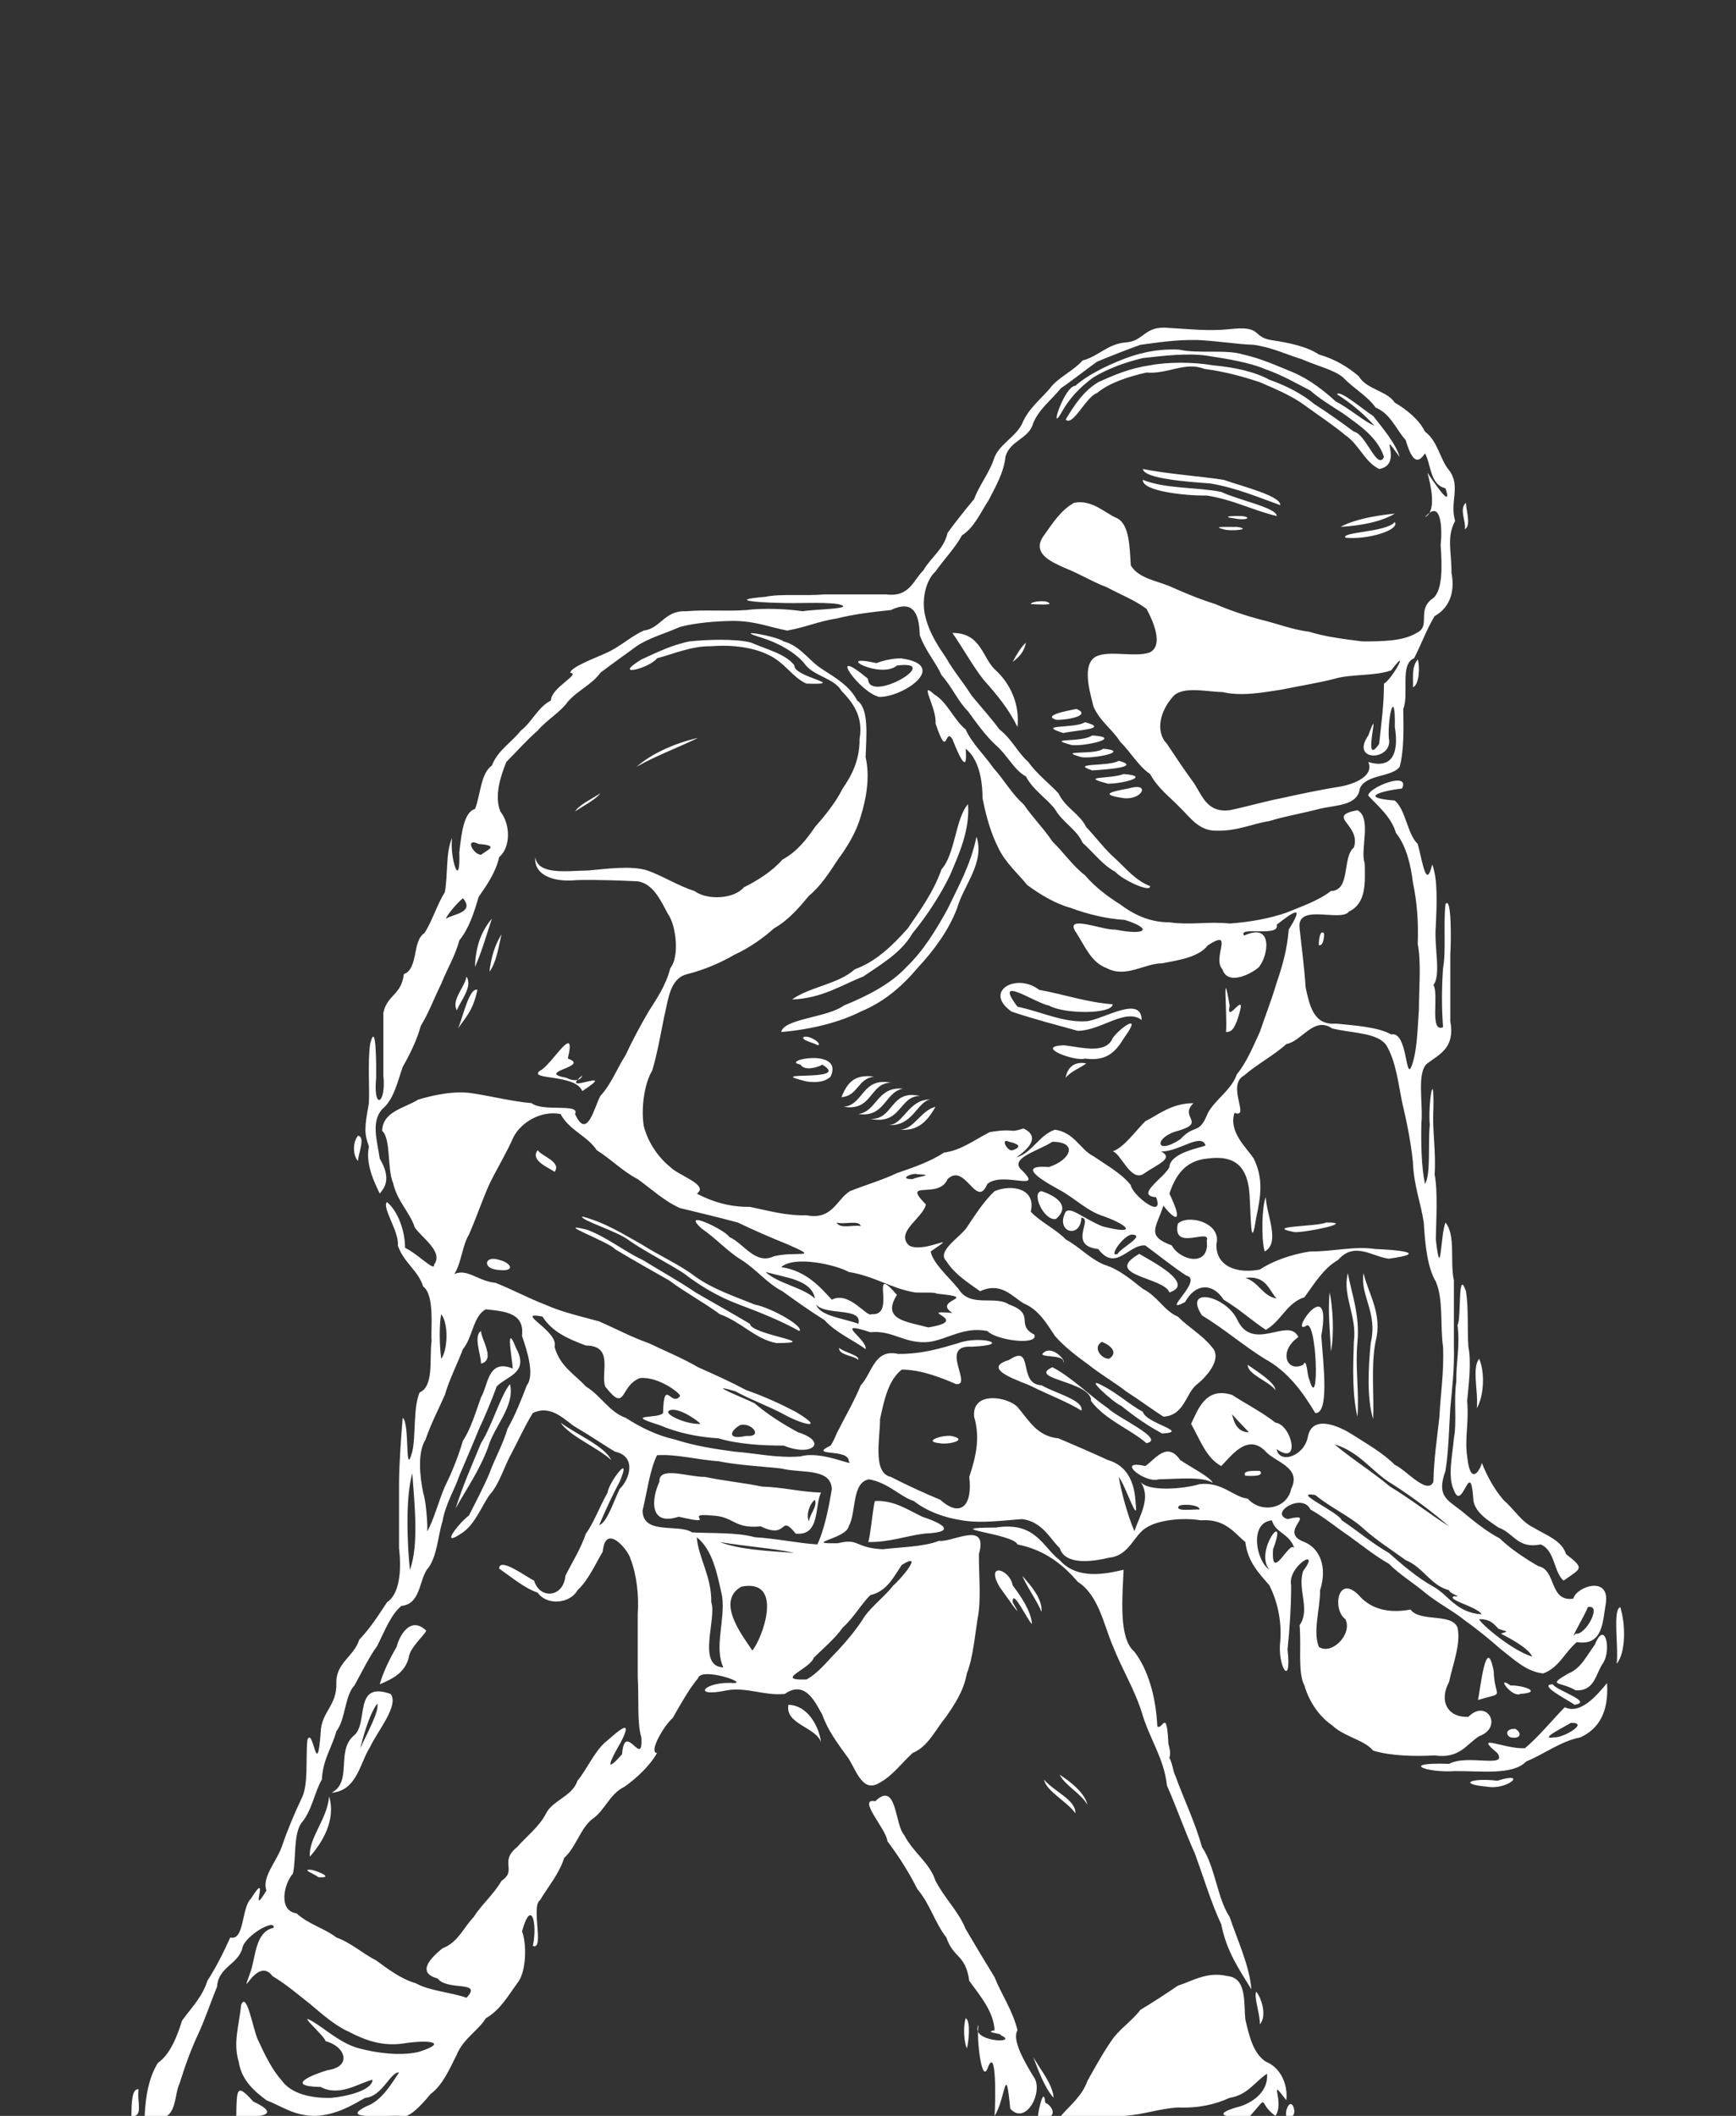 <?xml version='1.0' encoding='utf-8'?>
<!-- Generator: imaengine 6.0   -->
<svg viewBox="0,0,1440,1755" xmlns:xlink="http://www.w3.org/1999/xlink" xmlns="http://www.w3.org/2000/svg" width="1440" height="1755" version="1.1">
<rect x="0" y="0" width="1440" height="1755" fill="#333333" stroke="none"/>
<defs/>
<g id="layer0">
<path d="M109,1755C119.4,1756.5 113.3,1742.3 115,1733C109.1,1731.7 109.1,1746 109,1755ZM120,1755C148.6,1764.5 143.4,1738.9 149,1728C153.3,1713.9 158.8,1699 164,1688C170,1675.3 175,1659.9 180,1648C181.1,1631.3 197.3,1629.6 201,1616C202.6,1605.8 228.4,1590.9 227,1599C211.9,1602.1 212.1,1622.6 208,1635C197.4,1664.2 212.9,1621.2 226,1639C237.6,1646 247.2,1654.3 257,1662C267.3,1670.6 278,1680.2 289,1685C301.5,1691.6 316.1,1697.5 334,1695C356.7,1691.4 372.4,1694.1 347,1702C331.3,1705.5 311.9,1702.7 298,1699C284.3,1695.4 273.4,1685.9 263,1679C241.5,1665.1 269.6,1688.6 270,1693C286.6,1697.2 292.2,1714.1 272,1717C260.4,1720.3 234.7,1730.4 266,1731C281.7,1739.4 297.9,1727.6 309,1725C308.8,1733.8 287.5,1738.9 275,1740C257.1,1740.6 241.3,1736.1 234,1726C225.8,1716.9 219.9,1704.8 214,1692C210.2,1684.8 204.7,1650.6 200,1663C198.5,1679.3 193.1,1694.2 198,1710C200.4,1725.9 211.7,1735 221,1742C234.2,1747.1 244.1,1755.2 262,1755C279.6,1754 292,1746.1 303,1740C317.1,1739 324,1718.1 331,1719C324,1729.5 316.4,1742.4 304,1747C280,1758.8 320.9,1754.1 333,1755C338.3,1757.7 348.8,1747.1 357,1737C367.5,1729.1 372.7,1716.3 379,1704C384,1691.3 397,1683.9 403,1674C414.9,1667.2 421.3,1655.6 429,1645C437.1,1635.4 436.8,1611 433,1602C440.6,1574.2 446,1595.1 442,1614C451.9,1618 440.2,1581.1 448,1576C454.9,1564.4 463.4,1555 468,1541C477.4,1532.7 481.6,1516.5 491,1509C501.7,1502 505.6,1487.8 518,1482C528.5,1474.5 539,1464.6 545,1454C537.5,1453.6 551.4,1430.3 558,1425C564.3,1413.9 571.6,1400.8 579,1392C581.4,1382.3 622.1,1396.3 608,1396C584.6,1394.3 572.4,1408.5 603,1402C619.2,1399.1 634,1406.7 651,1405C668.5,1392.6 677,1413.8 682,1422C686.9,1435.8 694.8,1445.9 702,1456C709.4,1465 714.4,1487.7 729,1479C740.3,1473.1 747.7,1462.5 757,1454C770.1,1448.6 776.1,1434.3 784,1425C791.3,1414.6 799.5,1402.5 802,1388C807.1,1375.1 808.7,1356.3 811,1342C814,1327 811.9,1306.9 812,1289C820,1260.6 789.9,1279.6 779,1278C766.2,1283 748.2,1283.1 732,1285C708.4,1283.7 713,1275.6 695,1280C664.6,1280.5 702,1276.4 704,1266C710.6,1254.2 706.2,1229.4 721,1227C737.3,1230.1 746.5,1241.3 758,1245C769,1253.7 784.1,1259 798,1261C814.1,1263.8 832.4,1261 848,1260C864.7,1262.2 870.9,1276.3 879,1284C883.6,1298.5 906.1,1295.3 920,1292C937,1290.3 940.3,1273.2 951,1267C960.8,1260.7 981,1258.5 996,1261C1016.6,1259.4 1024.3,1272.1 1033,1279C1035,1296.3 1045.6,1306.1 1053,1315C1059.2,1327.4 1063.3,1343.6 1062,1361C1059.3,1381.8 1071.7,1401.4 1068,1368C1069.8,1351.1 1071,1331.9 1071,1315C1067.6,1299.2 1096.4,1282.3 1081,1303C1075.8,1317.9 1087.3,1334.8 1078,1348C1079.6,1365.8 1076.3,1387.1 1082,1398C1086.5,1413.2 1095.5,1424.6 1105,1431C1114.6,1440.4 1132.1,1443.3 1139,1452C1153.8,1456.5 1173.7,1456.9 1190,1456C1210.8,1459 1216.5,1446.6 1227,1440C1247.1,1432.8 1233.5,1408.4 1218,1424C1201,1424.8 1193.3,1411.2 1202,1395C1204.9,1381 1212,1363.4 1209,1350C1204.3,1337.6 1178.1,1345.8 1170,1335C1148.5,1339.1 1134.9,1332.3 1127,1323C1109.5,1305.4 1105,1335.1 1116,1343C1122.1,1355.3 1104.8,1373.1 1094,1366C1088.8,1353.3 1095.1,1334.2 1095,1319C1101.4,1298.9 1094.2,1284 1082,1279C1058.8,1270.7 1094.5,1253.5 1068,1260C1052.4,1255.1 1080.2,1237.7 1087,1252C1099.1,1258.9 1108.8,1267.2 1119,1274C1130.1,1282.1 1141.5,1291.1 1152,1297C1161.3,1306.3 1174,1314 1182,1321C1193,1329.9 1206.4,1336.8 1215,1344C1226,1351.8 1235.9,1360 1245,1368C1255.8,1376.3 1266,1386.5 1280,1388C1293.3,1383.3 1298.1,1370.1 1308,1362C1329.8,1365.5 1329.4,1344.8 1332,1330C1335.6,1306.5 1307.7,1315.8 1305,1326C1284.8,1328.8 1291.2,1302 1276,1299C1265.4,1292.9 1253.1,1284.8 1244,1276C1232.8,1270.2 1221.7,1261 1212,1253C1200.5,1243.8 1191.4,1241.1 1199,1220C1201.6,1203.9 1202,1183.9 1203,1168C1204.5,1151.8 1206.5,1135.8 1206,1117L1206,1062C1202.6,1047.4 1207.7,1024.3 1199,1014C1194.8,1024.5 1195.3,1065.1 1191,1028C1191.3,1010.9 1192.8,989 1190,974C1191.3,955.5 1188,938.5 1189,920C1189.7,883.4 1184.4,916.1 1186,933C1184.4,948.2 1187,974.2 1182,982C1179.1,968 1178.7,950.4 1179,932C1180.7,915.6 1174.8,889.3 1184,882C1194.4,874.2 1207.1,869 1203,847L1203,792C1203.8,779.1 1204,742.5 1199,750C1197.2,766.8 1199.6,789.6 1197,803C1195.8,820.5 1195.8,835.5 1197,852C1185.5,856.9 1193.8,824.4 1189,817C1195.6,808.6 1189.4,785.2 1191,768C1191.8,750.6 1192.8,729.2 1188,717C1183,737.7 1180.4,716.5 1176,700C1167.2,691.6 1166.3,672.1 1157,664C1126.8,661.6 1145.3,656.1 1163,654C1170.1,639 1134.3,653.5 1135,660C1144.4,669.8 1154.1,678 1158,691C1166.7,701.7 1170.4,718.4 1172,732C1175.4,748 1176.7,764.7 1176,783C1179.1,798.6 1176.9,821.2 1177,837C1175.8,853.1 1175.7,871 1171,884C1165.7,897.9 1167.8,855 1154,858C1143.3,851.9 1124.2,850.6 1108,849C1089.3,850.6 1086.2,833.3 1083,819C1082,802.8 1079.8,787 1078,770C1075.3,748.5 1112.5,765.3 1119,756C1133.4,749.3 1132.4,732 1132,716C1128,704.8 1138.1,678.6 1126,672C1099,677.2 1129.4,683.8 1123,703C1113.1,711 1120.6,738.8 1104,739C1093.9,747 1078.7,752.2 1067,757C1053.4,761.8 1036.1,764.9 1020,766C1002.4,764.1 988,767.5 970,765C952.5,765 939.3,757.7 929,750C918.8,743.6 908.5,735.9 900,726C889.9,718.3 881.6,706.2 873,698C865.9,687.3 856.8,678.4 849,667C839.7,659.1 832.4,646.1 824,637C817,626.6 806.3,616.9 801,605C791.2,597.1 785.7,582.2 775,576C761.5,563.5 777.3,587.5 776,600C786.5,631.3 783.4,602.8 790,613C796.9,630.6 802.8,641.6 801,621C811.3,629 815,645.6 815,662C818,677.3 822,691.3 828,703C833.9,715.7 844.9,725 852,734C862.8,742 875.6,749.6 888,753C901.9,758.2 918.3,762.2 933,763C956.5,770.4 950.8,776.2 925,771C915.1,771.9 881.1,757.4 893,774C900.2,785.4 905.3,798.3 918,803C933.9,811.5 949.4,799 964,799C978.7,796.2 994.4,793.8 1002,784C1024.4,769.6 1005.1,794.6 1014,804C1019.2,820.4 1045.2,803.2 1045,801C1051.5,793 1056.8,764.6 1032,776C1026.1,768 1062.2,777.6 1059,767C1073.9,755.3 1082,750.3 1069,771C1067.7,787.4 1063.7,801.4 1059,815C1054.9,828.9 1049.2,843.6 1045,856C1039.3,868.3 1034.1,881.1 1026,891C1021.2,904.4 1008.2,911.8 1002,923C994.2,942.3 991.5,931.4 979,945C957.5,959 957.5,942.9 977,938C1001.3,930.9 977.6,926.9 990,915C971.4,915.1 960.7,924.8 950,930C941.2,938.8 932.7,951.4 923,955C929.4,956.2 937.6,979.7 948,974C960.4,965.4 974.3,960.8 963,955C977.1,955.8 996.4,939.1 1000,950C997.9,951.8 970.8,955.5 970,968C966.6,976.2 940.7,991.7 959,993C966.3,1012.6 939,991.1 938,983C930.5,973.4 917.3,966.1 907,959C895.6,953.2 891.5,939.4 875,937C861.7,941.7 856,956.4 843,960C844,959 867.4,944.7 849,936C835.5,940.3 843.2,935.4 821,939C808.7,945.2 797.3,954.2 783,956C771.7,963.6 756.5,968.7 744,973C732,978.8 717.9,982.8 705,988C693.8,994.9 690.6,1012.1 669,1008C651.5,1008.4 637.7,1004.2 622,1001C604.3,1001.3 589.2,996 578,990C588.6,982.9 562.7,975 556,968C546.4,960.2 537.8,948.4 534,934C531.5,918.1 534.9,897.8 541,888C545.2,874.1 548.2,856.7 551,843C554.5,828.3 555.7,811.5 570,808C584.7,804.3 598.8,798 609,792C621.8,786.1 633.7,777.6 642,770C654.2,763.2 663.5,752.1 671,743C680.9,734.9 687.8,723.8 695,713C702.8,702.5 710.5,689.8 714,677C718.4,663.1 721.9,644.5 718,628C718.6,610.5 721,587.8 711,581C705,569.2 693.6,562.5 682,555C671.4,548.5 663.9,535.6 650,532C644.2,527.5 605.1,520.9 632,529C646.9,533.7 659.6,541.4 667,550C674.5,561.1 691.6,562 698,573C707.2,582.6 716.3,593.9 713,613C713.2,631.1 705.8,644.2 699,654C692.9,666.2 683.6,677.3 676,686C668.6,696.9 660.5,706.8 649,713C640.4,722.9 627.7,730.7 617,736C609.1,745.6 586.7,747 576,739C562.3,734.7 550,726.6 537,722C523.7,717.7 503,720.7 488,722C470.7,722.2 446.3,726.2 444,711C442.7,727 461.3,731.8 478,730C496.2,729.5 518.6,730.5 529,731C541.9,732.9 548.4,747.5 554,758C560.9,767.3 563.8,793.8 556,803C552.4,817.3 545,827.9 538,839C531.3,850.4 524.2,863.7 519,875C511.9,886 507.1,899.2 498,909C492.9,918.4 487,946.2 477,924C481.5,914.8 450.4,922.5 441,915C424.6,913.5 408.4,909.4 393,907C377.3,904.2 359.3,908.4 347,912C335.3,919.3 317.4,921.8 317,938C324.4,944.3 321.1,970.1 326,981C329.4,996.4 340.3,1006 344,1018C349.8,1026.7 368.2,1038.2 360,1049C361,1055.2 346.4,1039.9 336,1035C336,1021.6 330.5,1005 321,997C316.5,1001.4 331.3,1021.7 330,1033C334.8,1047.3 346.7,1053.5 351,1067C360.8,1074.2 357.2,1102.5 358,1112C356,1127.5 360.2,1149.6 348,1155C342.6,1168.3 345,1191.1 342,1204C335.5,1227.9 340.2,1180 334,1176C332.7,1193.1 331.2,1212 331,1229L331,1284C333.3,1304.3 331,1322.4 321,1329C313.9,1339.9 306.8,1350.8 298,1360C293.7,1374 278.5,1379.2 279,1396C279.6,1414.9 266.5,1419.7 266,1437C262.9,1478.6 259.9,1431.6 255,1443C253.3,1459.3 256.2,1480.2 250,1492C244.1,1504.4 238.1,1518.8 234,1531C229.6,1544 217,1556.8 221,1568C205.5,1594 225.3,1547.6 208,1575C200.3,1582.3 202.8,1610.2 191,1607C185.5,1619.4 178.6,1632.8 172,1643C167.7,1656.6 158.6,1665.4 151,1676C146.7,1689.8 140.8,1704.3 131,1711C124,1722.2 120.8,1736.9 120,1755ZM196,1755C214.5,1756.6 234.9,1754.7 210,1743C196.4,1727.9 196.3,1731.9 196,1755ZM825,1755C834.1,1741 834,1708.1 838,1749C851.3,1763.7 866.5,1733.5 857,1722C849.7,1709.8 839.2,1691.8 844,1684C840.2,1667.9 830.8,1654.5 825,1640C817.2,1627.3 809.2,1613.9 801,1600C795.1,1585.2 783.8,1575 776,1560C771.1,1544.9 757.7,1536.9 750,1522C742.1,1513.6 744.1,1476.5 726,1494C710.4,1491 735.7,1517.8 736,1527C745.7,1539.9 754,1553 761,1567C771.2,1578.7 775.8,1595.5 785,1607C791,1624.8 800.8,1620.4 804,1643C813,1655.4 824.2,1668.4 825,1684C815.1,1685.7 831.6,1686.6 830,1688C847,1695.5 802.8,1693.8 812,1679C809.4,1683.1 813.6,1728.9 819,1716C826.9,1694.1 825.7,1744.7 825,1755ZM861,1755C877.8,1759.8 874.7,1747.4 867,1744C865.8,1729.4 861.2,1751.2 861,1755ZM880,1755L932,1755C948.4,1754.1 960.5,1749.1 977,1748C994.5,1748.7 1008.2,1745.4 1020,1740C1034.9,1737.7 1040.9,1726.6 1051,1720C1052.2,1733.3 1041.4,1742.9 1029,1747C1006.9,1752.7 1011.4,1757.3 1037,1755C1053.6,1736.2 1042.6,1744.1 1058,1755C1066,1742.8 1051,1721.1 1067,1742C1068.5,1728.2 1061.7,1714.6 1050,1710C1039.8,1703.4 1036.4,1689.7 1033,1675C1031.6,1660.3 1034.2,1640.5 1018,1639C1001.4,1635 989.2,1643.1 977,1647C966.9,1653.9 956.5,1660.7 946,1667C938.5,1676.9 927.7,1683.3 921,1694C914.2,1704 908.1,1715.1 902,1726C897.7,1738.4 887.2,1746.7 880,1755ZM1067,1755C1076.1,1758.4 1073.7,1747.3 1072,1746C1068.9,1742.4 1065.7,1751.8 1067,1755ZM874,1740C873.1,1728.5 863.3,1717.2 857,1706C860.9,1716.3 866.5,1731.8 874,1740ZM802,1699C803.5,1694.1 805.4,1675.8 801,1674C798.6,1682.2 799.9,1694.4 802,1699ZM1045,1679C1051.6,1671.9 1045.7,1655.8 1042,1652C1039.9,1656.3 1045.6,1672.2 1045,1679ZM387,1657C374.4,1652.5 356,1651.3 345,1645C332.6,1641.5 321.6,1633 312,1626C301,1620.5 290.8,1611.1 279,1607C269.5,1599.5 255.8,1596.1 246,1587C230.3,1584.8 235.8,1561.9 243,1554C245.8,1541.2 243.2,1521.8 250,1512C258.6,1502.4 261.2,1485.5 267,1476C267.8,1459.2 275.3,1449.6 279,1436C286.6,1426.3 286,1406.2 294,1398C300,1387 306.5,1373.9 313,1365C318.9,1353.2 324.3,1339 333,1332C348.5,1330.4 347.5,1312.2 354,1302C362.5,1292.7 363.2,1273.8 367,1262C369.6,1247.1 377.3,1235.2 381,1224C386.4,1211.2 392.4,1197.5 397,1186C402.3,1174.6 407.4,1162.6 412,1150C420.5,1141.1 439.4,1138.9 428,1118C417.6,1091.6 427,1139 425,1135C404.4,1126.7 404.8,1149.8 399,1159C394.5,1171.5 390.7,1184.8 384,1195C380,1208.6 374.3,1222.5 369,1233C363.8,1245.2 359.8,1260.8 354,1271C355.1,1275.1 354.4,1248.7 351,1238C348.2,1224.4 346.2,1204.6 353,1194C357.4,1180.9 364.2,1168 369,1157C372.9,1143.6 379.6,1130.8 384,1119C391.9,1109.9 392.6,1091.1 403,1086C419.6,1087.7 435.2,1089.2 433,1108C437,1119.8 443.8,1140.3 437,1149C432.2,1161.6 427.3,1173.9 421,1185C417.1,1198.2 410,1210.7 406,1222C400.8,1234.3 394.7,1245.5 389,1257C381.3,1262.5 363,1285.5 384,1271C394.1,1263.8 399.4,1249.6 406,1240C414.2,1231.2 418.4,1215.9 424,1206C430.1,1194.6 435.3,1182.7 442,1172C458.1,1164.3 469.8,1179.5 478,1184C489.2,1190.6 500.9,1198.5 510,1204C528.5,1207.9 522.2,1227.2 514,1235C509.1,1245.1 503.5,1263 497,1265C502.3,1252.4 508.5,1239.1 514,1229C525,1203 504.7,1229.9 504,1238C497.6,1249.1 492.4,1263.5 486,1272C481.4,1285.4 474.6,1295.7 469,1307C467.4,1325.1 447.8,1326.8 443,1311C436.3,1307.8 414.3,1291.2 414,1301C424.4,1308.2 434.9,1317.2 446,1321C454.2,1332.4 473.3,1329.7 479,1319C488.3,1310.4 494.1,1296.7 500,1287C502.1,1262.3 521.6,1286.2 523,1293C528.1,1306 530.1,1323.5 529,1339L529,1391C530.1,1408.2 528.3,1429.5 532,1441C533.7,1468.2 518.2,1426.3 516,1455C498.7,1474.6 508.7,1455.7 515,1445C527.4,1420.9 508.5,1440 501,1446C492.2,1454.6 486.3,1468.3 479,1477C474.8,1489.9 458.5,1493.2 453,1504C447.4,1515.2 436.2,1523.6 429,1532C413.7,1544.1 429.3,1551.3 416,1560C409.6,1571.3 398.9,1580.2 393,1590C384.5,1598.7 379.9,1611.2 367,1616C356.5,1624.6 345.6,1636.3 363,1641C371.1,1651.7 400.7,1642.3 387,1657ZM1038,1650C1036.5,1630.3 1026.4,1609.3 1020,1590C1009.7,1574.7 1007.9,1547.8 997,1532C991.5,1511.8 982.1,1492.6 975,1473C973,1469.4 972.7,1462.9 970,1458C971.9,1451.7 968.9,1449.5 969,1443C967.4,1417.4 964.3,1435 960,1432C958.8,1407 952.3,1384.9 941,1370C927.7,1358.9 931.1,1325 932,1302C919,1305 893.9,1311.1 879,1294C864.6,1283 859.2,1261.8 826,1267C776.1,1267.2 840.6,1271.9 844,1281C867.8,1285.7 883,1299.2 894,1312C911.4,1323.2 915.5,1347.6 923,1365C930.7,1384.5 940.9,1400.8 947,1420C953.3,1442 965.6,1458.3 968,1481C976.2,1499.7 983,1519.4 991,1537C998.5,1557.5 1005.1,1579.5 1013,1596C1017.5,1619.1 1028.6,1634.5 1038,1650ZM264,1557C277.7,1557.9 264.1,1552.2 259,1551C248,1549.8 262.3,1554.9 264,1557ZM257,1540C267,1528.7 278.9,1509.9 273,1490C271.4,1509.2 255.9,1524.3 257,1540ZM892,1504C892.7,1492.9 874.1,1485.9 866,1476C867.8,1485.7 885.1,1494.1 892,1504ZM902,1497C900.1,1487.8 889.1,1478.4 879,1472C883.3,1480.9 896.9,1487.6 902,1497ZM275,1487C296.3,1485.2 298.5,1462.1 307,1449C312.6,1436.5 331.4,1414.4 324,1405C292.3,1393.8 306.5,1430.2 293,1440C278.7,1453.1 292.5,1477.8 275,1487ZM1234,1482C1251,1484.7 1267.8,1468.9 1242,1477C1220.6,1474.4 1208.4,1479.7 1234,1482ZM1207,1469C1228.8,1468.8 1254.9,1472.6 1266,1461C1281.2,1454.8 1294.3,1444.3 1311,1441C1326.3,1433.9 1334.6,1419.9 1333,1396C1325.5,1405.1 1311.2,1422.6 1298,1416C1286.8,1427.4 1277,1439.8 1265,1450C1248.2,1451.1 1221.3,1436.8 1242,1454C1251.2,1467.1 1217.2,1454.7 1202,1463C1160.2,1461.5 1182.9,1470.7 1207,1469ZM299,1450C299.9,1445 306.2,1421.4 313,1413C314.8,1419.7 303.8,1438.6 299,1450ZM681,1445C679.9,1434.4 671.3,1414.5 654,1414C650.9,1430.1 676.9,1432.5 681,1445ZM1253,1441C1261.7,1442.7 1262.6,1437.2 1257,1434C1249.3,1433.5 1248.4,1438.9 1253,1441ZM1289,1441C1275.1,1443.3 1299.3,1431.5 1303,1429C1319,1428.5 1296.4,1441.8 1289,1441ZM1306,1414C1322.3,1411.6 1291.1,1402.3 1288,1397C1274.6,1397.2 1302.8,1411.1 1306,1414ZM1226,1410C1249.6,1403 1239.8,1410 1239,1386C1232.8,1353.9 1227.8,1401.9 1226,1410ZM1261,1405C1280.4,1403.7 1263.2,1397.6 1253,1398C1240.1,1388.6 1254,1408.4 1261,1405ZM1307,1402C1323.2,1402.9 1323.5,1387.8 1330,1379C1336.8,1367.4 1331.1,1343.5 1323,1364C1316.3,1372.9 1311.7,1383.7 1301,1388C1282.5,1398.7 1294.2,1394.4 1307,1402ZM315,1397C325.5,1392.6 335.8,1387.5 339,1375C339.8,1365.7 356.2,1352.8 353,1352C340.3,1340.4 331.3,1356.6 329,1366C323.3,1375.6 317.7,1387.2 315,1397ZM669,1393C641.3,1394 672.1,1384.3 675,1375C683,1367.1 693.1,1358.6 699,1350C708,1342 714.7,1330 722,1323C736,1319.9 741.8,1307 748,1298C767.6,1285.9 746.3,1310.8 741,1315C734.1,1324 723.3,1332 717,1341C710.9,1351 702.3,1361.1 695,1369C686.8,1377.1 678.8,1387.8 669,1393ZM600,1383C577.7,1382.2 594.7,1342.4 590,1329C590.4,1307.5 579.1,1291.7 578,1275C591.3,1285.8 594.9,1305.4 599,1324C601.7,1343.6 592.2,1366.4 600,1383ZM1341,1380C1348.6,1371 1348.6,1347.4 1344,1333C1337.5,1335 1342.8,1366.6 1341,1380ZM1271,1374C1254.4,1369.3 1227.2,1346 1227,1343C1236.3,1342.8 1239.5,1347.3 1243,1351C1250.6,1353.7 1251.8,1352.7 1245,1355C1250.5,1357.9 1267.3,1366.3 1271,1374ZM624,1369C619,1360.5 592.1,1328.8 615,1316C651.2,1309 631.9,1360.2 624,1369ZM1307,1355C1300.5,1363 1316.1,1337.4 1317,1333C1329.6,1330.1 1315.1,1356.8 1307,1355ZM856,1347C855.4,1336.4 846.4,1323.3 840,1315C837.8,1301.5 817.1,1295.3 829,1316C833.4,1322 851.5,1348.5 840,1329C839.6,1316.4 852,1343.6 856,1347ZM1229,1339C1207.8,1337.5 1201.9,1323.3 1189,1316C1175.5,1308.6 1162.9,1297.6 1152,1288C1138.3,1280.2 1125.5,1269.3 1113,1261C1110.3,1254.1 1070.1,1236.5 1091,1240C1103.6,1250.4 1119.9,1257.8 1130,1267C1142.8,1278.5 1153.3,1284.7 1166,1294C1180.8,1300.1 1186.4,1314.8 1202,1319C1202.9,1322.5 1214.5,1324.6 1206,1324C1199.5,1326.9 1225.6,1332.7 1229,1339ZM864,1337C864.7,1325.4 854.4,1314.5 848,1307C851.4,1315.7 860.4,1328 864,1337ZM1297,1311C1312,1300.4 1314.6,1301.3 1299,1289C1295.5,1277.7 1283.1,1273.7 1272,1267C1262,1262.3 1256.1,1251.9 1247,1244C1239.8,1235.6 1233.9,1225.2 1229,1213C1230.4,1213 1220.2,1237.8 1217,1208C1214.8,1192.7 1218.6,1179.9 1217,1162C1218.3,1147.9 1220.6,1130.1 1218,1117C1217,1102.9 1218.3,1085.3 1216,1071C1209,1050.4 1212.3,1094.4 1209,1099C1211.2,1116.9 1207.7,1129.7 1208,1146C1205.7,1160.3 1208.6,1179.4 1206,1193C1205,1205.9 1200.5,1224.9 1206,1236C1213,1254.9 1219.5,1208.8 1222,1242C1221.8,1253.8 1234.9,1261.4 1243,1267C1255.8,1271.5 1258.7,1284.9 1278,1281C1290.1,1286.1 1288.6,1303.9 1297,1311ZM340,1302C337.7,1280.1 336.3,1241.7 342,1222C343.8,1247.2 347.6,1281.8 340,1302ZM1053,1302C1042,1294.9 1035.9,1262.9 1055,1261C1058.3,1272.2 1069.7,1271.3 1074,1285C1070.8,1274.2 1054.1,1314.9 1056,1285C1069.2,1249.8 1039.8,1286.6 1053,1302ZM659,1288C637.8,1286.5 613.6,1285.4 597,1279C618.1,1282.6 641.7,1284.2 659,1288ZM678,1281C661.1,1279.9 645.1,1276.2 626,1275C611.3,1270.8 588.7,1271.9 574,1271C563,1263.6 533.3,1273.5 533,1253C536.7,1237.6 539.1,1218.8 545,1207C560.9,1205.9 579.8,1211 596,1212C612.8,1215.4 633.1,1216.3 648,1218C664.4,1222.2 689.1,1217.2 690,1235C687.3,1251.6 683.6,1269.1 678,1281ZM720,1279C738,1279.3 750.8,1274 767,1272C796.5,1270.7 778.9,1262.6 765,1258C754,1252.9 741.7,1244.1 726,1245C724.7,1243.9 721.5,1279.4 720,1279ZM660,1272C680.5,1274.3 675.6,1248.9 681,1238C664.1,1237.5 650,1233.6 632,1233C617.4,1229.9 598.8,1228.1 585,1225C570.8,1225.2 546.2,1215.6 547,1229C540.4,1243 538.1,1266.2 563,1258C598.1,1266.1 565,1254.4 590,1257C609.4,1257.6 608,1268.2 631,1266C654.4,1277.4 646.2,1254.9 660,1272ZM941,1270C935.4,1257.1 930.1,1237.5 928,1225C933.7,1232.2 944.6,1266.5 942,1247C941.2,1228.7 934.6,1215.5 919,1211C905.8,1204.9 892,1199 878,1193C860.2,1191.3 853.6,1178.2 844,1167C836.1,1158.6 806.2,1153.3 808,1175C813.4,1193.2 809.2,1209.1 804,1225C806.9,1248.1 797.2,1259.5 780,1244C766.6,1238.4 751.5,1231.5 739,1225C723.6,1221.7 730,1193.5 730,1177C733.4,1161.2 736.8,1144.8 748,1136C763.4,1135.9 780.7,1142.6 793,1148C807.4,1149.5 778.4,1115.3 806,1117C841.6,1115.4 812.8,1107.4 795,1114C779.9,1118.5 764.8,1123.1 745,1123C725.1,1118.4 723.3,1139.3 714,1149C708.3,1162.9 700.1,1176.7 694,1189C692.5,1192.7 690.9,1196.2 689,1199C669.4,1208.4 704.5,1201.1 704,1212C710,1217.6 681.8,1202.8 664,1208C644.1,1209.5 628.3,1205.5 609,1204C592.6,1201.8 575.6,1199.1 560,1194C544.7,1190.6 531.6,1184 519,1176C505.1,1171 498.7,1157.7 486,1150C476.9,1140.1 464.2,1133.1 460,1117C463.8,1104.1 425.5,1087.2 450,1092C457.9,1104.7 471.6,1110.7 486,1116C509.6,1116.2 498,1138.9 502,1150C519.8,1172.9 513.7,1149.2 531,1143C546.8,1141.5 565.8,1156.8 564,1158C556.8,1167.5 550.8,1142 550,1172C545.9,1177.2 516.1,1172.4 547,1182C561.9,1188.3 578.1,1191.9 596,1193C611.9,1197.8 632.7,1199.1 650,1199C674,1208.8 687,1195.8 662,1188C649.3,1181.1 637.2,1173.5 626,1164C619.9,1160.7 581.8,1145.7 610,1154C623.6,1161.4 638.2,1166.6 650,1173C667,1182.4 685.1,1185.9 660,1171C647.8,1164.6 634.4,1158.4 619,1153C606.8,1146.5 593.2,1140.3 579,1134C567,1126.9 551.4,1120.4 538,1114C524.4,1109.3 511.6,1102.4 497,1096C482.6,1092 466.4,1088.5 452,1082C438.6,1076.9 425.8,1069.9 411,1064C393.5,1062.4 384.2,1047 370,1062C382.3,1058.7 381.8,1035.5 389,1024C395,1010.4 399.9,995.6 406,982C412.5,968.8 420,956.6 426,943C432.4,930.8 448.7,920.9 465,924C472.1,937.5 487.2,942.1 495,954C507.1,961.6 516.7,971.7 529,978C541.1,986.8 551.2,996.3 564,1002C580.9,1006.1 596.9,1009.9 612,1014C625.6,1020.5 639.4,1026.5 653,1032C682.1,1044.6 660.1,1037.4 642,1042C626.4,1049.3 617.2,1031.5 605,1026C601.1,1019.7 563.7,1002.3 582,1019C594.3,1027.4 603.4,1038 615,1045C627.7,1053.1 636.2,1064.4 649,1071C660.6,1079.4 672.2,1087.6 684,1095C693.6,1105.6 707.5,1111.3 718,1119C719.8,1110.9 689.8,1094.4 722,1105C740.8,1103 750.3,1115.2 771,1113C787,1110.5 799.4,1100.2 819,1104C826.5,1111.8 861.5,1116.3 858,1107C841.8,1098.7 859.6,1090 837,1082C825.5,1074.1 804.6,1085.1 795,1069C788.2,1060.4 773.7,1047.9 772,1038C798.3,1020.2 766.6,1040.2 754,1033C742.3,1021.8 765.7,1010.3 768,999C746.9,977.6 778.8,995.4 786,978C800.8,963.8 809.9,1003.6 819,982C832.3,970.8 868.4,990.4 846,969C839.4,960 861.5,954.4 873,947C894.6,947.2 888.1,962.2 870,968C838.4,965.6 873.1,983.7 879,987C892.3,994.3 901.7,1004.6 916,1009C937,1016.6 943.3,1024.8 914,1017C897.4,1009.9 888.7,1001 884,1005C874.9,1022.1 896.3,1028 897,1010C907.3,1010.6 885.2,1033.1 911,1036C925.6,1055.4 936.3,1031.8 950,1033C961.8,1041.7 972.7,1050.6 984,1058C999,1061.3 961.3,1091.2 983,1080C991.5,1064.4 1005.8,1063.7 1015,1078C1028.2,1085.9 1038.4,1095.4 1050,1103C1062.8,1095.8 1067.3,1080.6 1082,1076C1090.5,1064.4 1097.8,1052 1110,1045C1123.5,1029.4 1138.5,1042.4 1152,1044C1187.8,1039.1 1156.6,1036.5 1141,1036C1123.5,1033.3 1105.6,1038.2 1087,1038C1070.5,1040.3 1054.3,1046.7 1045,1053C1027.4,1056.5 1008.5,1051.3 1009,1032C1013.6,1014.2 985.5,1006.7 977,1015C972,1038.5 1004.7,1018.1 1001,1029C1003.6,1051.4 978.7,1045.7 972,1033C950.2,1025 959.3,1018.2 965,1000C975.5,1013.4 981.7,1014.3 970,990C975.2,974.7 983.1,962.9 1001,961C1025.5,957.5 1033.7,969 1036,986C1037.7,997.1 1036.8,1044.7 1042,1010C1046,991.5 1048,977.6 1040,961C1033.5,951.3 1019,938.8 1024,923C1037.5,928.2 1016.9,900.2 1032,892C1042.8,882.6 1057.2,875 1067,866C1080.1,863.6 1089.7,842.6 1105,853C1122,857.2 1142.5,856.3 1150,867C1157.9,880.4 1159.8,898.2 1163,914C1166.9,930.6 1170.3,946.9 1172,964C1172.8,983.8 1178.6,997.7 1181,1014C1182.2,1033.5 1184.1,1051.3 1191,1063C1197.4,1077.5 1194.5,1100.1 1197,1117C1197.9,1138.2 1194.8,1157.2 1194,1175C1192.1,1192.6 1189.4,1209.5 1189,1229C1184,1240.6 1165.9,1218.7 1157,1215C1147.2,1205.2 1134.6,1198.1 1122,1190C1112.2,1183.7 1089.3,1172.5 1085,1191C1082.3,1207.9 1061.2,1214.7 1059,1202C1079.5,1216.3 1071.3,1181.6 1058,1180C1047.2,1171.5 1034.2,1164.8 1022,1157C1000,1149.9 993.7,1169.3 988,1181C995.6,1194.4 1000.5,1209.2 1013,1216C1021,1208.1 1034.1,1189 1049,1203C1056.8,1212.8 1080.2,1216.5 1071,1235C1067.7,1251.5 1046,1255.6 1035,1243C1023.4,1242 1014,1228.8 995,1231C982,1235 952.2,1237.5 946,1229C955.1,1242.2 945.6,1256.4 941,1270ZM1202,1266C1185.5,1255.6 1170.3,1243.4 1153,1233C1138.5,1220.8 1120.9,1209.8 1107,1198C1128.3,1204.4 1138.6,1221.5 1155,1231C1172.4,1242.2 1188.7,1254.5 1202,1266ZM671,1262C668.4,1256.6 671.6,1246.9 676,1244C678.2,1249.8 671.5,1255.9 671,1262ZM995,1252C990.3,1251.7 973.7,1254.1 978,1249C982.8,1247 995.5,1248.5 995,1252ZM378,1251C387.2,1234.5 397.9,1219.4 405,1200C409.7,1183.5 427.5,1165.8 423,1148C415.1,1157.7 408.5,1181.9 399,1197C391.9,1214.2 383.6,1232.9 378,1251ZM1006,1230C1004,1225.1 988.2,1217.3 979,1211C967.9,1195.1 958.4,1210.3 950,1216C924.3,1210.1 950,1230.7 961,1227C975.7,1226.8 997.8,1224.3 1006,1230ZM1033,1224C1038.6,1224.4 1049.1,1224.6 1045,1220C1040.4,1219.8 1029.9,1219.6 1033,1224ZM507,1211C501.6,1199.5 478.4,1189.9 465,1180C472.5,1191.2 495.7,1200.6 507,1211ZM779,1197C786.8,1198.6 804.2,1194.2 789,1191C781.1,1190.1 765.5,1195.6 779,1197ZM951,1197C967.4,1193.9 926.6,1175.8 919,1168C903.6,1157.4 889.6,1142.8 873,1134C851.3,1143.8 905.9,1145.8 905,1162C916.7,1177.7 937.6,1185.4 951,1197ZM619,1191C601.8,1194.7 606.4,1186.1 614,1182C623.2,1179.4 633.7,1192.1 619,1191ZM964,1189C987.7,1187.6 950.5,1180.8 948,1171C936.5,1164.8 926.9,1155.5 914,1149C897.8,1140.3 924.5,1164.1 930,1166C941,1174.9 952.1,1182.6 964,1189ZM1036,1188C1027.1,1187.8 1023.9,1181.5 1022,1173C1026.9,1178.6 1031.6,1183.3 1036,1188ZM581,1181C570.1,1181.8 550.1,1173.1 555,1170C562.2,1166.3 579.3,1178.6 581,1181ZM1139,1177C1139.9,1158.6 1137.1,1132.4 1141,1113C1146.9,1090 1135.7,1074.8 1131,1056C1128.1,1074.9 1143,1088.5 1137,1114C1135,1134.3 1133.7,1159.9 1139,1177ZM965,1175C982.1,1174.2 983.6,1156.2 992,1149C999.7,1143 1015,1127.1 1005,1117C997.7,1107.6 985.2,1100.5 977,1092C965.6,1087.3 960.4,1075.3 948,1069C939.1,1062.1 928.7,1052.9 916,1049C904.2,1044.2 895,1033.9 884,1028C876.1,1019.6 862.7,1013.4 855,1005C859.7,985.9 839.3,981.9 825,988C815.9,996.5 808.3,1008.6 802,1018C797,1025.8 776.4,1037.8 785,1046C792.1,1057.4 804.4,1064.7 813,1071C830.2,1062.9 839.7,1075.4 849,1081C862.1,1086.4 869,1099.1 875,1108C883.5,1117.8 894.8,1126 903,1132C913.6,1140.4 926,1147.6 934,1154C945.3,1161.2 955,1168.6 965,1175ZM1126,1175C1127.6,1154.6 1124,1135 1126,1113C1128.1,1090.4 1121,1072.5 1118,1056C1113.3,1075 1125.9,1091.6 1123,1113C1122.3,1134.2 1121.6,1157 1126,1175ZM1091,1172C1102.5,1172.8 1098,1134.2 1096,1108C1105.6,1054.7 1069.4,1106.9 1083,1100C1092.5,1090.4 1094.8,1175.2 1086,1144C1084.3,1141.5 1084.1,1125.1 1081,1132C1066.9,1138.8 1060.4,1120.4 1077,1109C1068.9,1091.6 1039,1122.8 1026,1094C1016,1074.3 981.3,1067 997,1091C1015.9,1102.5 1031.4,1116.1 1049,1127C1068.3,1137.5 1080.5,1154.5 1091,1172ZM897,1170C899.4,1161.4 874.8,1155.4 864,1149C843.6,1148.2 858.3,1113.7 837,1128C811.9,1135.5 848.5,1146.1 856,1150C870,1157 886,1163 897,1170ZM1225,1168C1230.5,1158.8 1232.2,1139.6 1227,1127C1220.7,1134.5 1226.4,1154.1 1225,1168ZM1058,1153C1057.6,1146.8 1043.5,1138 1035,1132C1034.7,1140 1052.3,1145.4 1058,1153ZM399,1131C411.4,1128.1 399,1110.7 399,1104C392.4,1108 399.1,1123.9 399,1131ZM882,1130C884.6,1129 874.2,1117 867,1121C856.8,1127.1 883.6,1122.4 882,1130ZM712,1128C713,1124 701.2,1122.1 696,1118C695.5,1124.1 708.8,1124.4 712,1128ZM366,1127C364.4,1115.6 364.3,1097.8 366,1090C372.6,1098.5 371,1120.9 366,1127ZM920,1127C913.6,1127.3 906,1117.5 914,1113C920.7,1115.5 928.2,1121.7 920,1127ZM1104,1121C1106.9,1105.8 1105.5,1084.5 1103,1072C1101.2,1086.3 1103.5,1107.7 1104,1121ZM644,1114C683.5,1113.8 623.4,1107.3 622,1098C607.5,1089.3 591.2,1080.3 577,1072C563.4,1062.7 547.1,1053.7 533,1045C517.6,1037.8 503.8,1026.3 487,1020C457.1,1012.6 505.9,1030.4 510,1036C525.1,1045.1 541.3,1054.2 555,1062C568.7,1072.2 585.2,1081.1 597,1090C615.1,1096.5 626.3,1110.6 644,1114ZM663,1104C667.4,1100.5 640.9,1085.1 626,1082C609.4,1075.3 591.4,1069.3 577,1059C563.8,1048.9 547.1,1041.6 532,1032C517,1023.7 502.5,1014.2 483,1009C480.8,1011.9 513,1021.5 522,1029C536.8,1039.1 552.9,1046.9 567,1056C581,1066.8 596.1,1075.7 613,1082C631.1,1088.8 648.2,1095.7 663,1104ZM770,1101C752.3,1096.2 730.9,1094.8 744,1074C719.9,1046.1 744.5,1091.9 723,1090C719.4,1093.3 704.4,1070.4 690,1078C681,1068.5 669.3,1054 648,1051C659.2,1041 694.2,1049.3 704,1055C725.6,1058.5 739.4,1068.8 759,1072C765.8,1072.4 775.7,1071.6 777,1073C814.9,1076.7 772.4,1077.6 790,1089C757.7,1086.3 807.6,1095 770,1101ZM712,1098C700.5,1093.6 679.8,1091.6 677,1082C684.4,1091.5 716,1083.9 712,1098ZM676,1077C665.4,1067.5 645.3,1064.7 635,1055C651.8,1059.8 673.1,1061.4 676,1077ZM1059,1077C1047.6,1075.4 1043.7,1062.9 1033,1060C1050.9,1057.4 1053.1,1071.6 1059,1077ZM970,1072C991.7,1065 956.3,1046.6 945,1040C913.7,1058 965.8,1059.3 970,1072ZM411,1053C429,1055.9 424.1,1047.2 414,1045C402.6,1041.1 399.9,1051.1 411,1053ZM927,1040C918.7,1043.5 932.1,1024.1 939,1024C950.7,1024.5 929.7,1035.1 927,1040ZM1049,1038C1062.4,1030.9 1050.4,1007.4 1050,993C1046.9,999.2 1045.9,1026.6 1049,1038ZM1074,1022C1083.5,1022.3 1125.4,1013.7 1100,1014C1092.7,1017.5 1046.7,1016.8 1074,1022ZM714,1017C708.7,1015.5 696.6,1019.8 694,1014C700.5,1016 712.5,1011.6 714,1017ZM876,1011C887.7,1000.7 877.6,992.6 864,988C854.9,988.8 866.1,1013.2 876,1011ZM315,990C318.4,985.7 325.3,978.3 315,961C313,946.7 307.5,930.6 317,920C326.4,912.3 329.5,898.2 334,885C339.8,874.9 346,862.3 349,851C355.7,840 360.3,827.4 366,816C370.8,803.7 377.5,793.2 381,780C388.9,770.3 393.1,757.4 397,744C403.7,734.3 411.4,723.3 414,711C423.8,702.7 423.5,683.7 415,673C409.8,660 415.4,643.3 420,632C428.5,623.5 436.4,614.3 446,606C453.2,597.4 465.1,590.5 471,582C479.2,572.6 491.3,567.6 498,558C508.2,550.2 518.3,543.2 528,536C538.4,529 552,525.4 564,520C576.8,516.6 594.1,515.1 609,515C627,515.2 638.9,520.4 653,523C667.5,520.5 679.4,515.2 694,513C708,509.5 723.2,507.6 739,506C760.2,495.9 762.4,513.4 763,527C767.8,540.2 776.1,549 781,560C789.7,569.7 794.7,581.8 803,590C810.5,600.4 817.7,610.3 826,618C835.5,626.2 841.4,639 851,644C857,655.4 867.8,661.8 875,671C881.5,682.3 893.1,687.9 898,699C907.6,707.7 914.8,717.6 925,723C930.8,729.6 954.4,740.8 954,735C942,730.3 934.4,720.8 925,712C916.6,704.8 908.7,694 901,686C895.7,675 883.6,670 878,658C870.2,649.7 859.6,641.5 853,632C844.5,624.7 839.2,612.8 829,605C822.1,595.6 813.9,586.6 806,577C799.6,566.7 791.6,557.6 785,546C778.7,536.8 771.2,525.5 768,513C763.8,498.9 767.6,481.5 776,474C783.1,463.8 791.7,455.3 798,444C808.2,437.5 813.2,425.3 820,415C825.6,404 832.6,392.3 834,379C837.5,365.2 853.6,364.2 857,351C862.3,338.6 872.4,331.6 880,322C890.2,315.1 899.6,307.4 910,300C921.2,295.3 934.7,290 946,286C960.7,284 975.6,281.7 993,282C1010.4,282.8 1026.4,285.6 1040,286C1055.7,288.3 1067.1,294.1 1080,298C1091.6,303.2 1106.8,306.8 1114,313C1123.1,322.5 1134.3,328.4 1141,338C1153.7,343.3 1158,356.2 1166,365C1171.7,384.4 1176.6,384.3 1182,376C1187.1,384.6 1185.8,401.9 1199,405C1205.8,424.9 1187.2,396.8 1184,392C1186.4,400.8 1192.3,423.9 1182,429C1196.2,412.3 1196.3,440.8 1195,452C1196.2,469.5 1196.8,489 1189,496C1174.3,505.7 1187.6,519.2 1175,525C1163.9,531.8 1147,532 1130,532C1115.1,530.1 1099.9,528.3 1086,524C1072.1,522.3 1058.7,517 1046,514C1033.1,510.6 1020.2,506.3 1008,501C995.7,497.2 982.4,491.7 972,487C960.4,481.7 944.8,480.2 938,469C937,454.3 937,435.6 927,430C916.4,425.7 906.4,414.2 891,417C879.5,423.5 873.1,434.2 866,444C854.3,459.7 874.6,466.9 883,471C895.8,475.9 907.2,483.2 918,487C929.3,493.1 941.6,497.9 951,505C955.9,513.9 965.6,534.8 954,541C941.6,546 916.4,538 907,546C897.3,554.6 905.3,577.8 907,586C912.6,598.6 923,605.2 929,615C938.3,624.3 944.3,635.5 954,642C960.3,653.7 970.2,660.9 978,669C987.1,677.7 994.3,689.3 1009,689C1026.7,689.4 1037.8,683.4 1053,681C1065.7,677 1080.5,674.6 1094,671C1107.7,667.6 1126,668.7 1128,654C1133,642 1154.6,644.8 1161,636C1164.6,622.9 1164.3,605.4 1164,588C1169,575.8 1160.9,550.6 1173,546C1178.9,534.4 1183.5,521.8 1190,511C1200.6,505.2 1207.5,493.4 1204,475C1204.1,457.5 1199.7,445.9 1207,432C1202.3,416.3 1212,403.3 1202,390C1194.5,381.4 1192.8,365.9 1182,358C1177.1,348 1166.7,339.6 1157,334C1150.3,323.9 1133.8,323.3 1127,312C1118.3,304.6 1107.8,298 1094,294C1084,287.4 1069.9,284.4 1054,282C1038.4,279.2 1047.2,269.9 1020,273C1002.8,274.8 987.4,273 970,272C948.8,269.8 949.6,282.8 934,284C918.6,285.2 911.6,295.4 898,299C890.3,307.7 877.2,313.4 871,322C863.2,331.3 853.3,338.6 848,351C842.8,362.3 830.4,367.2 825,379C821,392 812.9,401.1 808,414C800.8,422.6 792.5,433 786,442C783,455.6 772.3,462 766,473C757.4,481.4 754.4,495.6 735,493L684,493C668.3,494.5 647.3,492.3 635,495C602.6,497.7 628.8,499.7 645,500C662,500.8 680.7,499.1 695,501C712.7,505.1 672.4,505.4 666,507C652.2,505 633.4,504.2 619,506C603.2,507.2 584.4,505.6 569,507C551.2,506.1 547.9,521.4 534,523C522.6,528.2 514.1,536.8 502,542C492.7,546.2 473.4,553.4 473,558C482.2,559 457.1,570.3 457,581C446,586.6 441.3,599 432,606C424.1,616.1 413,622.1 408,635C398.6,641.4 398.5,660.1 394,671C384.7,673.6 382.7,691.5 381,707C382,739.5 372.9,711.5 375,695C369.6,706.9 371.6,726 369,740C362.4,750.5 358.1,765 352,774C341.7,780.6 347.3,803.3 335,808C332.8,825.7 321.3,824.8 318,840L318,892C320.5,916.1 309.3,921.2 312,894C312.1,886.3 312.3,844.2 307,866C305,880.8 306.6,901.2 306,915C302,936.7 302.3,940 306,951C303,965.6 310.7,981 315,990ZM757,978C744.1,978.1 757.8,972.2 761,974C776.8,974.5 760.6,975.9 757,978ZM460,972C466.2,963.7 448.9,958.8 446,954C439.3,962.8 456,968.7 460,972ZM297,963C296.9,957.5 303.5,943 297,942C292.5,947.2 292.5,958.3 297,963ZM840,954C835.8,955.7 829.3,943.4 837,947C844.3,948.6 848.4,951.1 840,954ZM747,937C764.2,938.6 771.5,925.5 776,918C763.8,921.1 758.5,936.2 747,937ZM736,933C757.1,935.4 760.9,912.9 772,912C753.2,911.2 748.9,934.7 736,933ZM722,928C747.7,933.4 745.6,909.2 763,909C738.1,903.4 741.6,928.9 722,928ZM712,924C734.2,927.2 733.9,905.7 749,903C727.4,900.9 727.4,922 712,924ZM700,918C723.8,921.9 721.3,898.2 739,898C714.8,893.4 716.6,916.3 700,918ZM698,910C711.6,909.2 711.5,894.5 725,893C707.5,890.5 702.2,899.8 698,910ZM483,905C515.1,883.8 461.7,909.6 483,892C481.7,896.8 475.3,896.9 470,894C442.9,889.1 490.5,884.7 471,878C478.6,846 457,884.2 448,888C437.3,896.1 477.3,890.5 483,905ZM669,897C678.5,898.4 684.8,896.9 689,893C700.4,868.5 645.8,879.7 664,883C667.4,888.9 679.7,884.9 682,883C707.7,898.1 629.8,887.5 669,897ZM884,894C887.9,888.6 897,885.4 901,882C889.5,879.8 884.9,887.5 884,894ZM900,878C919.8,880.8 926.5,870.3 933,860C948.3,838.8 928.4,853.1 923,861C917.5,874.3 898.3,869 883,867C856.7,867.6 891.9,880.8 900,878ZM678,867C683.1,866.4 671.8,858.5 667,860C662.4,862.3 678,865.8 678,867ZM648,856C673.4,853.8 696.8,847.8 714,839C733.6,830.9 748.2,818.1 761,803C774.2,788.8 786.9,772 794,753C799.4,734.2 817.1,715.3 810,694C805.2,717.4 794.5,736.1 786,754C776.3,771.6 765.9,788.6 752,802C738.5,816.5 718.9,826.3 700,834C686.6,844 650.1,844.9 648,856ZM1017,856C1022.8,856.1 1023.9,851.2 1026,847C1037,814.4 1016.2,852.7 1020,834C1013.7,797.4 1018.1,840.6 1017,856ZM894,855C913.3,854.9 933.5,835.8 947,846C946.7,825.4 916.4,844.8 902,847C882.4,848.6 863.8,839.1 844,835C822.9,807.1 859.3,832.3 870,834C882.8,841.3 922.4,841.3 923,833C901,831.3 883.4,824.9 862,821C843.2,806.5 815.3,822.1 839,839C857.4,845.3 877.5,850.4 894,855ZM380,853C385.6,844.3 392.2,839.1 396,821C389.2,818.8 383.8,844.2 380,853ZM379,838C381.9,830.1 392.3,818.7 387,810C385.3,819.2 374.1,829.6 379,838ZM657,829C682,828.1 698.4,816.8 716,810C731.4,799.5 747.7,790.1 757,774C768.9,759.5 779.9,742.7 788,726C795.1,709.1 804.6,689 803,667C792.6,678.3 792.4,708.4 781,721C774.4,739.7 763.6,754.6 753,770C740.9,783.7 726.9,797.5 709,804C695.5,816.3 671.8,818.4 657,829ZM406,806C411.9,798 413.4,785.8 416,775C410.8,783.2 407.4,793.5 406,806ZM394,802C399.7,789.3 403.6,775.2 408,762C399.9,771.5 394.5,784 394,802ZM1094,784C1098.7,785.1 1098.6,772.4 1098,774C1094.6,770.5 1093.7,782.1 1094,784ZM370,762C369.9,760 378.8,749.2 384,745C394.2,757.1 375.3,758.2 370,762ZM399,709C392.4,708.8 385.2,694.3 397,700C414,701.4 405.4,704.2 399,709ZM477,673C483.9,668.4 493.7,663.5 498,658C491,662.6 480.9,667.2 477,673ZM1020,672C1001,674.3 997.4,659.9 990,649C982.5,638.8 975.3,628 968,617C957.5,605.9 963.4,588.9 972,579C979.5,568.1 1001,574 1014,574C1030.3,577.9 1048.7,574.1 1063,572C1077.5,569 1094.4,566.3 1107,563C1120.7,558.9 1140.7,560.9 1154,556C1170.4,534.4 1154.9,563.3 1148,567C1148,584.8 1145.7,600.5 1144,617C1128.5,639.5 1146.9,577.4 1135,610C1119.4,632.5 1156.2,631.2 1152,612C1151,592.4 1157.6,570.2 1157,603C1160.5,624.3 1155.1,638.2 1135,632C1140.4,644.9 1120.2,651.5 1108,653C1092.7,655.6 1077.9,658.7 1063,662C1048.6,664.8 1033.5,669.3 1020,672ZM932,662C947.7,663.8 954.8,648.4 936,654C919.9,656.9 912.7,659.1 932,662ZM919,650C931.1,650.1 955.7,643.8 932,642C921.2,646.4 893.9,643.4 919,650ZM906,639C918.5,638.2 947,636.2 928,631C920,636.1 886.4,632.4 906,639ZM528,636C544,626.8 563.8,619.6 579,612C559.2,616.6 540.7,625 528,636ZM897,628C906.9,629.6 938.7,623.1 915,621C908.6,626.6 875.1,621.7 897,628ZM889,618C900.7,619.1 932.1,611.7 906,610C896.9,616.3 865.9,611.6 889,618ZM882,608C892.9,605.5 921,604.7 900,599C891.8,604.6 858.2,600.4 882,608ZM844,603C846,583.7 837.8,566.9 826,556C814.9,546.3 814.1,524.7 790,525C798.1,536.5 807,552.6 816,564C827,576.2 837,588.5 844,603ZM876,597C883.7,597.5 906.2,593.7 893,588C886.7,589.3 864.1,593.2 876,597ZM729,578C748.5,578.8 788.7,551.6 747,546C739.2,546.3 732.9,547.8 727,550C690.1,541.7 730.3,563.7 744,552C783.6,547 720.6,584.2 720,563C684.9,533.8 712,573.5 729,578ZM1172,570C1177.7,567.9 1177.7,551.5 1176,547C1170.5,553.6 1172.5,562.8 1172,570ZM669,567C704.7,568.2 658,561.6 659,552C651.9,542.3 635.3,538.5 623,533C610.7,529.6 585.2,530.5 572,532C556.6,535 543.2,542 532,547C506.7,562.5 539,554.2 545,546C559.3,542.3 573.2,535.8 590,536C610.2,534.4 627,538 637,543C650.8,549.1 657.8,562.4 669,567ZM840,549C845.4,544.9 849.6,540.6 851,533C846.4,537.4 843.3,542.9 840,549ZM855,501C859.4,501.3 873.7,502.1 870,500C867,497.4 855.1,499 855,501ZM1116,446C1133.9,447.9 1161.3,439.8 1157,433C1149.8,441.6 1112.2,441.1 1116,446ZM1015,439C1020.4,440.9 1039.8,439.1 1026,437C1020,437.3 1003.6,436.1 1015,439ZM1215,439C1220.6,436.1 1216.1,423.6 1216,417C1210,422.1 1216.4,432.8 1215,439ZM1112,437C1129.3,436 1146.2,432.6 1157,426C1139.8,427.7 1122.8,431.1 1112,437ZM1024,430C1036.3,432.3 1038.4,428.1 1028,428C1015.6,427.9 1016.6,429.1 1024,430ZM1059,428C1059.4,421.2 1026.3,414.5 1013,408C993.2,404 966.7,405.6 948,398C947.1,407.3 982.9,411.3 1001,411C1023.3,414.5 1039.4,423.4 1059,428ZM1062,419C1062.4,411.3 1031.4,403.7 1015,398C994.3,394.8 968.9,393.2 948,389C948.9,397 984.8,399.6 1004,401C1025.8,404.7 1044.6,412.8 1062,419ZM1144,389C1165.6,385.4 1141.3,352.2 1161,379C1157.8,367.8 1146.6,354.7 1139,345C1131.3,340.3 1111.5,323 1109,327C1121.4,334.9 1131.5,343.6 1140,353C1133,350.7 1118.4,338.1 1108,333C1098.2,324 1086.2,314.7 1073,309C1060.4,303.9 1045.9,297.2 1031,294C1017.1,289.6 994.2,293.6 978,290C957.7,289 941.4,293.9 929,299C915.4,304.5 901.3,311.7 892,320C883.1,320 870.1,359.7 880,343C886.8,330.5 896,320.9 907,313C918.9,305.7 934.5,300.1 948,297C964.8,295.1 984.7,292.7 1001,295C1018.7,297.7 1036.8,300.8 1049,306C1063.1,310.9 1075.1,317.8 1087,324C1097.4,333.4 1111.6,340.4 1121,348C1132.6,356.1 1143.9,366.1 1148,379C1142.4,390.8 1133.1,359.9 1123,358C1113,350.6 1102,342.7 1090,335C1080.1,326.6 1066,319.5 1053,315C1040.7,308.2 1023.1,304.5 1006,303C990.5,300.2 968.5,300.1 954,303C937.1,305.4 924,311.1 911,317C898.9,324.1 890.5,336.9 884,348C890,354.1 900.7,329.1 910,326C920.2,317.4 936.3,312.3 951,309C968.8,310.5 983.1,299.6 999,306C1016,308.1 1032.5,312.8 1045,317C1058.8,322.9 1072,328.6 1082,336C1093.9,344.7 1106.7,353.1 1116,361C1127.4,368.7 1131.9,383.1 1144,389Z" fill="#fff"/>
</g>
</svg>
